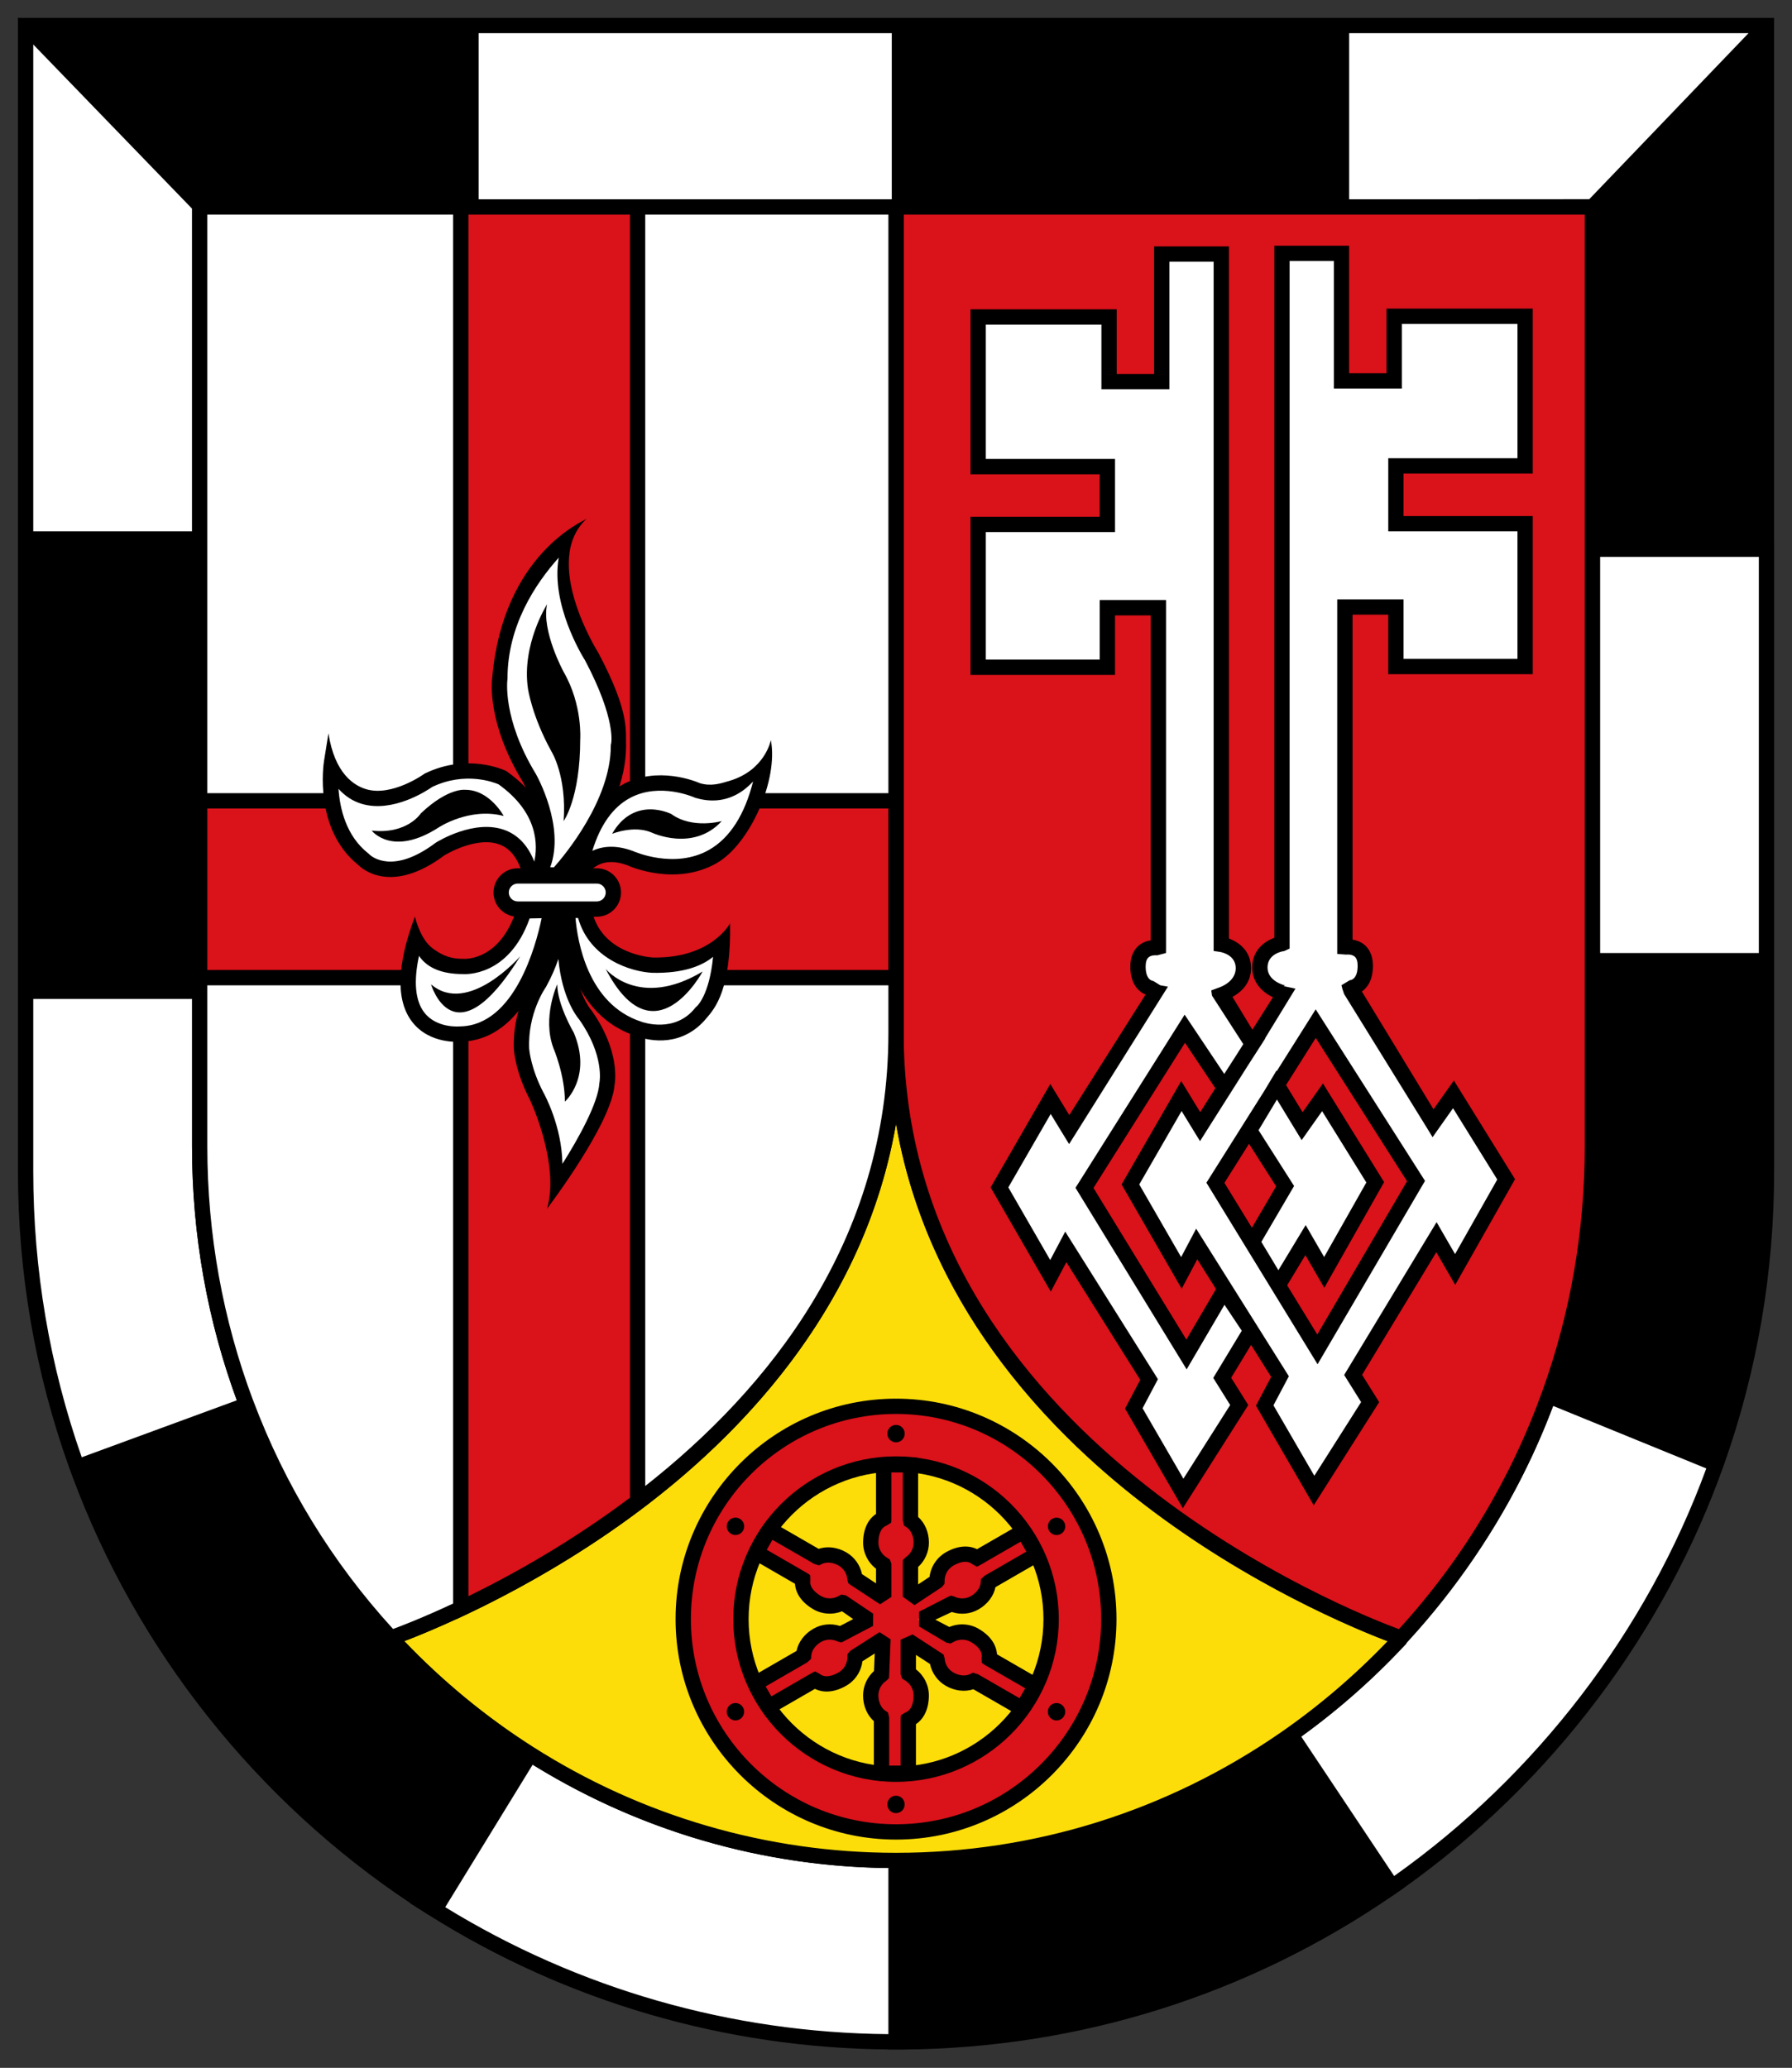 <svg height="576.96" width="500" xmlns="http://www.w3.org/2000/svg" xmlns:xlink="http://www.w3.org/1999/xlink"><rect width="100%" height="100%" fill="#333333" stroke="none"/><clipPath id="a"><path d="m44.041 725.701h50.314v72.851h-50.314z"/></clipPath><path d="m0 0h12.762v.133 4.969.097h-12.762l.097-.027v-5.066z" transform="matrix(9.739 0 0 -9.739 250 57.847)"/><path d="m0 0h7.188l4.987 5.199h-12.175z" fill="#fff" transform="matrix(9.739 0 0 -9.739 374.291 57.847)"/><path d="m0 0h-4.969.003v14.649l.081-.023 4.886-5.052.021-.062v-9.512z" fill="#fff" transform="matrix(9.739 0 0 -9.739 55.498 150.482)"/><path d="m0 0h-5.066.003v12.957h-.003 4.969.021l0-12.957z" transform="matrix(9.739 0 0 -9.739 56.447 276.672)"/><path d="m0 0h-.076 4.969.094v15.003l-4.987-5.199z" transform="matrix(9.739 0 0 -9.739 444.293 153.329)"/><path d="m0 0v-11.788h.003-5.066.076v11.788h-.076 4.968z" fill="#fff" transform="matrix(9.739 0 0 -9.739 492.864 153.329)"/><g clip-path="url(#a)" transform="matrix(9.739 0 0 -9.739 -423.91 7782.002)"><path d="m0 0v-5.33c0-2.478-.43-4.854-1.218-7.052l-.027-.088 4.774-1.949.045.082c.915 2.595 1.413 5.388 1.413 8.297v6.04h.003-5.066z" transform="translate(89.148 771.533)"/><path d="m0 0c-1.753-4.971-5.038-9.22-9.288-12.18l-.11.115-2.728 4.092-.244.024c3.444 2.384 6.122 5.842 7.578 9.904l-.027-.088 4.774-1.948z" fill="#fff" transform="translate(92.722 757.196)"/><path d="m0 0c-4.037-2.812-8.944-4.461-14.237-4.461v5.199c4.132 0 7.971 1.288 11.155 3.493l.244-.024 2.728-4.091z" transform="translate(83.435 745.016)"/><path d="m0 0c-4.904 0-9.477 1.415-13.333 3.86l.181.034 2.63 4.287-.003.092c3.055-1.948 6.662-3.074 10.525-3.074z" fill="#fff" transform="translate(69.198 740.555)"/><path d="m0 0 4.774 1.754.079.09c-.855 2.279-1.324 4.755-1.324 7.342v4.453h.076-5.066.002v-5.163c0-2.962.517-5.804 1.464-8.439z" fill="#fff" transform="translate(45.719 757.017)"/><path d="m0 0c-4.645 2.945-8.25 7.383-10.14 12.639l-.006-.037 4.774 1.754.079.09c1.569-4.179 4.439-7.697 8.101-10.033l.003-.092-2.63-4.287z" transform="translate(55.865 744.415)"/><path d="m0 0v-4.969l-.097-.133h12.275l.097.106v5.066l-.097.027h-12.178z" fill="#fff" transform="translate(57.02 798.227)"/><path d="m0 0 .024 5.188h-12.697l.018-.085 4.99-5.135z" transform="translate(56.996 793.137)"/><path d="m0 0h-12.175-.219-.22-12.513-.03-11.958-.22-.219-12.478-.25l-.032.009v-.29-14.649-12.957-5.164c0-2.904.491-5.75 1.459-8.46l.107-.29c1.842-4.962 5.261-9.273 9.681-12.214l-.009-.002.469-.297.073-.046h.002c3.94-2.478 8.482-3.803 13.156-3.844v-.004h.219.219v.002c5.028.043 9.855 1.559 13.987 4.392l.002-.001.154.107.21.146-.002.002c4.198 2.99 7.444 7.283 9.154 12.121l.001.001.006.017c.946 2.683 1.426 5.499 1.426 8.37v6.04 11.569.22.219zm-4.987-15.442h4.549v-11.35h-4.549zm-1.644-23.877c-1.417-3.952-4.079-7.431-7.496-9.798-3.263-2.259-7.077-3.453-11.03-3.453-3.69 0-7.289 1.051-10.407 3.039-3.635 2.319-6.481 5.844-8.013 9.926-.87 2.316-1.311 4.76-1.311 7.265v4.453l-.143-.144v.287l.143-.143v12.738.219.219 9.053l7.03.03-.006-.009h.432 11.775.5.096 12.447.22.219 6.749v-9.585-11.789-5.329c0-2.4-.405-4.748-1.205-6.979m-28.935-10.724c3.072-1.901 6.584-2.922 10.19-2.962v-4.76c-4.502.039-8.878 1.294-12.696 3.638zm10.628-2.961c3.937.043 7.731 1.243 10.992 3.481l.063-.006 2.637-3.956c-4.048-2.762-8.772-4.239-13.692-4.282zm-24.937 37.855h4.549v-12.519h-4.549zm37.261 9.95h-12.227v4.761h12.227zm12.176-9.804h-4.549v9.497l4.549 4.742v-14.239zm-.295 14.565-4.567-4.761h-6.875v4.761zm-24.546-4.761h-11.837v4.761h11.837zm-12.276 4.761-.022-4.751-7.355-.03-4.646 4.781h12.023zm-12.32-.325 4.549-4.703v-9.245h-4.549v13.948zm0-27.344h4.549v-4.233c0-2.503.432-4.946 1.283-7.266l-4.443-1.632c-.921 2.625-1.389 5.378-1.389 8.187zm1.538-13.543 4.451 1.635c1.568-4.01 4.377-7.474 7.949-9.794l-2.508-4.087c-4.527 2.892-8.03 7.23-9.892 12.246m37.451-11.584-2.663 3.995c3.247 2.348 5.792 5.688 7.216 9.473l4.39-1.792c-1.71-4.662-4.873-8.792-8.943-11.676m10.448 20.183c0-2.775-.457-5.497-1.357-8.094l-4.385 1.79c.79 2.239 1.193 4.601 1.193 7.015v5.11h4.549v-5.821z" transform="translate(94.355 798.544)"/><path d="m0 0s14.431 4.914 14.431 17.314c0-12.4 14.418-17.314 14.418-17.314l-.008-.084c-.983-1.052-2.074-1.997-3.256-2.815-3.184-2.205-7.022-3.493-11.154-3.493-3.863 0-7.47 1.126-10.525 3.074-2.515 1.577-3.906 3.318-3.906 3.318" fill="#fcdd09" transform="translate(54.767 752.146)"/><path d="m0 0c3.367 0 6.097 2.73 6.097 6.097 0 3.367-2.73 6.096-6.097 6.096s-6.097-2.729-6.097-6.096c0-3.367 2.73-6.097 6.097-6.097" fill="#da121a" transform="translate(69.198 746.573)"/><path d="m0 0c-3.483 0-6.316-2.833-6.316-6.316 0-3.482 2.833-6.316 6.316-6.316s6.316 2.834 6.316 6.316c0 3.483-2.833 6.316-6.316 6.316m0-12.193c-3.241 0-5.877 2.636-5.877 5.877 0 3.241 2.636 5.878 5.877 5.878s5.877-2.637 5.877-5.878c0-3.241-2.636-5.877-5.877-5.877" transform="translate(69.198 758.985)"/><path d="m0 0c-.143.049-14.27 5.009-14.27 17.106h-.438c0-11.701-13.229-16.725-14.224-17.085l-.011.003-.385-.155c1.534-1.672 2.721-2.638 4.196-3.579 3.188-2.033 6.869-3.108 10.643-3.108 4.015 0 7.889 1.206 11.21 3.486l.181.125c1.147.806 2.217 1.735 3.18 2.766l.051.055.007.074.008.084.016.172zm-3.46-2.927c-3.262-2.259-7.076-3.453-11.029-3.453-3.691 0-7.289 1.051-10.407 3.04-1.338.853-2.573 1.871-3.678 3.026.917.349 3.978 1.61 7.003 3.94 2.869 2.209 6.209 5.796 7.082 10.898.871-5.102 4.209-8.689 7.075-10.898 3.033-2.338 6.102-3.6 7.007-3.943-.93-.971-1.955-1.849-3.053-2.61" transform="translate(83.687 752.354)"/><path d="m0 0c2.454 0 4.443 1.989 4.443 4.443 0 2.454-1.989 4.444-4.443 4.444s-4.443-1.99-4.443-4.444c0-2.454 1.989-4.443 4.443-4.443" fill="#fcdd09" transform="translate(69.198 748.226)"/><path d="m0 0c2.571 0 4.663 2.092 4.663 4.662 0 2.571-2.092 4.663-4.663 4.663s-4.663-2.092-4.663-4.663c0-2.57 2.092-4.662 4.663-4.662m-4.224 4.662c0 2.33 1.895 4.225 4.224 4.225s4.224-1.895 4.224-4.225c0-2.329-1.895-4.224-4.224-4.224s-4.224 1.895-4.224 4.224" transform="translate(69.198 748.007)"/><path d="m0 0c.057 0 .103.046.103.103s-.046.104-.103.104-.103-.047-.103-.104.046-.103.103-.103" transform="translate(69.198 757.88)"/><path d="m0 0c.057 0 .103.046.103.103s-.046.104-.103.104-.103-.047-.103-.104.046-.103.103-.103z" fill="none" stroke="#000" stroke-width=".292" transform="translate(69.198 757.88)"/><path d="m0 0c.029.049.012.113-.038.141-.049.029-.112.012-.141-.038-.029-.049-.012-.112.038-.141.049-.028.112-.011.141.038" transform="translate(64.688 755.276)"/><path d="m0 0c.029.049.012.113-.038.141-.049.029-.112.012-.141-.038-.029-.049-.012-.112.038-.141.049-.028.112-.011.141.038z" fill="none" stroke="#000" stroke-width=".292" transform="translate(64.688 755.276)"/><path d="m0 0c-.029.049-.092.066-.141.038-.05-.029-.067-.092-.038-.141.029-.05.092-.067.141-.038.05.028.067.092.038.141" transform="translate(64.687 750.068)"/><path d="m0 0c-.029.049-.092.066-.141.038-.05-.029-.067-.092-.038-.141.029-.05.092-.067.141-.038.05.028.067.092.038.141z" fill="none" stroke="#000" stroke-width=".292" transform="translate(64.687 750.068)"/><path d="m0 0c-.057 0-.103-.046-.103-.103s.046-.104.103-.104.103.047.103.104-.046.103-.103.103" transform="translate(69.197 747.464)"/><path d="m0 0c-.057 0-.103-.046-.103-.103s.046-.104.103-.104.103.047.103.104-.046.103-.103.103z" fill="none" stroke="#000" stroke-width=".292" transform="translate(69.197 747.464)"/><path d="m0 0c-.029-.049-.012-.113.038-.141.049-.029.112-.012.141.038.029.049.012.112-.038.141-.049.028-.112.011-.141-.038" transform="translate(73.707 750.067)"/><path d="m0 0c-.029-.049-.012-.113.038-.141.049-.029.112-.012.141.038.029.049.012.112-.038.141-.049.028-.112.011-.141-.038z" fill="none" stroke="#000" stroke-width=".292" transform="translate(73.707 750.067)"/><path d="m0 0c.029-.049.092-.066.141-.038.05.029.067.092.038.141-.029.05-.092.067-.141.038-.05-.028-.067-.092-.038-.141" transform="translate(73.708 755.275)"/><path d="m0 0c.029-.049.092-.066.141-.038.05.029.067.092.038.141-.029.05-.092.067-.141.038-.05-.028-.067-.092-.038-.141z" fill="none" stroke="#000" stroke-width=".292" transform="translate(73.708 755.275)"/><path d="m0 0 1.36-.785.035-.011c.209.103.472.075.69-.05.211-.122.337-.334.358-.56l.002-.005.839-.553-.017.029v.915l-.005.013c-.218.124-.366.359-.366.629 0 .299.1.577.359.687l.012.007v1.534h.767v-1.571l.008-.035c.194-.129.301-.371.301-.622 0-.244-.12-.46-.305-.591l-.004-.004v-1.064l-.005.049.755.499.008.01c-.001.252.129.497.362.632.26.149.55.202.775.032l.011-.006 1.329.767.384-.664-1.361-.786-.026-.024c-.015-.233-.171-.447-.388-.572-.211-.122-.458-.125-.664-.031l-.006.001-.963-.449.012-.001.879-.457.014-.003c.217.127.494.137.727.003.26-.15.45-.375.416-.655v-.013l1.329-.767-.384-.665-1.36.786-.034.011c-.21-.104-.473-.076-.69.05-.211.122-.338.334-.359.559l-.001.006-.819.532-.003.033v-.956l.004-.013c.219-.125.366-.36.366-.629 0-.3-.099-.578-.359-.687l-.011-.007v-1.535h-.767v1.571l-.008.035c-.195.13-.302.372-.302.623 0 .244.121.459.306.59l.004.004.041 1.023.026.013-.817-.52-.009-.01c.001-.251-.129-.496-.362-.631-.259-.15-.55-.203-.775-.033l-.011.006-1.329-.767-.384.665 1.361.785.026.024c.015.233.171.447.389.573.211.122.458.125.664.031l.005-.002.818.429-.033-.02-.713.498-.013.003c-.217-.127-.494-.137-.728-.002-.259.15-.45.374-.415.654l-.001.013-1.329.768z" fill="#da121a" transform="translate(65.578 755.24)"/><path d="m0 0c-.019.284-.204.545-.527.731-.257.149-.568.166-.838.052l-.402.209.471.22c.255-.085.536-.059.77.077.255.147.429.379.482.635l1.293.747.149.11-.068.189-.384.665-.13.148-.169-.068-1.219-.703c-.255.125-.574.095-.897-.091-.257-.149-.428-.411-.464-.702l-.327-.217v.5c.195.178.309.432.309.698 0 .295-.114.562-.309.736v1.493.199l-.219.02h-.768l-.219-.041v-.178-1.407c-.236-.158-.37-.449-.37-.822 0-.295.139-.571.37-.748v-.419l-.402.265c-.054.261-.218.49-.451.624-.255.148-.543.182-.792.1l-1.293.747-.169.089-.13-.17-.384-.664-.068-.19.149-.109 1.218-.704c.019-.284.204-.545.526-.731.252-.146.556-.164.822-.058l.319-.223-.377-.197c-.253.082-.531.055-.764-.08-.255-.147-.429-.379-.482-.635l-1.293-.747-.149-.089.068-.21.384-.665.13-.189.169.109 1.219.704c.255-.126.574-.096.896.09.258.148.428.41.464.7l.353.224-.021-.502c-.197-.178-.313-.433-.313-.701 0-.295.114-.562.309-.736v-1.493-.198l.219-.021h.768l.219.021v.198 1.407c.236.159.37.45.37.822 0 .295-.139.572-.37.748v.415l.402-.261c.055-.261.218-.489.451-.624.255-.147.543-.182.792-.1l1.293-.746.189-.048.11.128.384.664.068.19-.149.11zm-.001-.119-.002-.021c.001.008 0 .015.001.023zm-.468 3.07.017-.012c-.006.005-.013.008-.019.012zm-2.893 1.13.019.009c-.007-.003-.013-.008-.02-.011l.001.002zm-2.425-1.941.002.021c-.001-.007 0-.015-.001-.022zm.468-3.07-.017.012c.006-.004.013-.008.019-.012zm2.893-1.13-.019-.008c.007.003.013.007.02.01zm1.879 1.49-.023.007-.035.011-.083.026-.079-.039c-.135-.067-.32-.05-.483.044-.141.081-.235.227-.25.39l-.001.017-.005.017-.021.083c-.002.005-.073.052-.073.052l-.818.532-.343-.152v-.955-.037l.012-.035.027-.078c.005-.013.076-.054.076-.054.158-.089.256-.257.256-.438 0-.146-.03-.403-.226-.486l-.015-.006-.015-.009-.103-.064c-.012-.007-.012-.129-.012-.129v-1.316h-.328v1.352.025l-.006.024-.008.035-.019.085-.073.048c-.126.084-.204.253-.204.441 0 .163.08.317.213.411l.014.01.013.013.062.06c.004.004.007.091.007.091l.042 1.023-.316.206-.812-.519-.027-.017-.021-.024-.054-.062c-.009-.01-.009-.093-.009-.093.001-.181-.095-.35-.252-.44-.126-.073-.363-.176-.533-.048l-.013.01-.015.008-.108.058c-.011.006-.117-.055-.117-.055l-1.139-.658-.164.285 1.17.676.021.012.018.017.027.024.064.06.006.087c.01.151.117.303.279.397.141.081.314.089.463.021l.016-.007.017-.005.083-.023c.006-.002.083.039.083.039l.83.435.003.351-.737.495-.038.026-.046.009-.081.016c-.014.003-.085-.039-.085-.039-.156-.091-.351-.092-.507-.002-.126.073-.334.227-.308.438l.002.017v.017l-.004.122c-.001.013-.106.074-.106.074l-1.139.658.164.284 1.171-.675.021-.013.023-.007.035-.011.083-.026.079.039c.135.067.32.05.483-.043.141-.082.235-.228.25-.391l.001-.017.005-.017.021-.082c.002-.005.072-.052.072-.052l.839-.552.323.212v.915.036l-.012.035-.027.078c-.005.013-.077.054-.077.054-.157.09-.255.258-.255.438 0 .146.03.403.226.486l.015.006.014.009.104.065c.012.006.012.129.012.129v1.315h.328v-1.352-.024l.006-.024.008-.035.019-.086.073-.048c.126-.084.204-.253.204-.441 0-.163-.08-.317-.213-.411l-.014-.01-.013-.012-.066-.065c-.004-.004-.004-.096-.004-.096v-.956l.336-.242.754.499.025.017.02.022.054.063c.009.01.008.093.008.093-.001.181.096.349.253.44.126.073.363.176.533.047l.013-.01.015-.008.108-.058c.011-.006.117.055.117.055l1.139.658.164-.285-1.17-.676-.022-.012-.018-.017-.026-.024-.064-.06-.006-.087c-.01-.151-.117-.303-.279-.397-.141-.081-.314-.089-.463-.021l-.016.007-.017.005-.078.022c-.005.001-.079-.033-.079-.033l-.835-.429v-.421l.783-.463v-.002l.031-.006.081-.016c.014-.003.085.039.085.039.156.092.351.092.507.002.126-.073.334-.227.308-.438l-.002-.017v-.017l.004-.122c.001-.013.106-.074.106-.074l1.139-.657-.164-.285-1.171.676-.021.012z" transform="translate(72.091 751.661)"/><path d="m0 0v-23.645c0-12.4 14.419-17.314 14.419-17.314l.037-.035c1.86 2.004 3.327 4.394 4.276 7.04l-.027-.088.027.088c.788 2.199 1.218 4.574 1.218 7.053v5.329h-.076.076v21.593h-7.188v.133-.133l-12.762 0.0.097.105-.097-.105z" fill="#da121a" transform="translate(69.198 793.105)"/><path d="m0 0-12.982-.03v-.408-23.447c0-6.494 3.967-10.915 7.295-13.48 3.378-2.604 6.801-3.873 7.227-4.025l.005-.004.289.032c1.896 2.043 3.36 4.39 4.314 7.018l.005-.001.026.088c.814 2.268 1.228 4.666 1.228 7.116v5.11.219.22 11.349.22.219 9.585.223zm6.969-27.141c0-2.4-.406-4.748-1.206-6.979-.914-2.55-2.3-4.851-4.118-6.842-1.153.422-14.188 5.455-14.188 17.077v23.447h12.324.219.219 6.75v-9.585-11.789z" transform="translate(81.96 793.345)"/><path d="m0 0s.438 0 .438.633c0 .633-.584.536-.584.536v9.742h1.461v-1.705h3.702v4.092h-3.702v1.656h3.702v4.287h-3.751v-1.851h-1.51v3.653h-1.704v-19.777s-.634-.097-.634-.681c0-.585.682-.731.682-.731l.09.096-2.484-3.926-.536.877-1.461-2.533 1.461-2.533.439.828 2.387-3.8-.439-.828 1.413-2.435 1.607 2.533-.487.779 2.387 3.946.536-.926 1.461 2.582-1.51 2.436-.584-.829-2.387 3.927z" fill="#fff" transform="translate(82.204 770.754)"/><path d="m0 0s.682.146.682.731c0 .584-.633.682-.633.682v19.777h-1.705v-3.654h-1.51v1.851h-3.751v-4.286h3.702v-1.657h-3.702v-4.091h3.702v1.705h1.461v-9.743s-.584.098-.584-.536c0-.633.438-.633.438-.633l.076-.113-2.484-3.926-.536.877-1.462-2.533 1.462-2.533.438.828 2.387-3.8-.438-.828 1.412-2.435 1.608 2.533-.487.779.822 1.359.013-.027-.779 1.169.017.039-1.096-1.871-2.923 4.773 2.874 4.56 1.128-1.687v-.017l.828 1.287-.046.011-.936 1.539z" fill="#fff" transform="translate(78.468 770.587)"/><path d="m0 0 2.825 4.822-2.874 4.511-2.874-4.559z" fill="#da121a" transform="translate(81.271 760.397)"/><path d="m0 0 .935 1.596-1.05 1.647.083.04.731 1.217.023-.034.7-1.152.585.828 1.51-2.435-1.462-2.582-.535.926-.774-1.279.001-.02-.73 1.218z" fill="#fff" transform="translate(79.411 763.477)"/><path d="m0 0h-3.751-.219v-.219-1.632h-1.072v3.434.219h-.219-1.705-.219v-.219-19.609c-.284-.102-.633-.356-.633-.85 0-.45.312-.719.593-.853l-.588-.929-.571.939c.263.143.532.405.532.823 0 .493-.35.747-.634.849v19.609.22h-.219-1.705-.219v-.22-3.434h-1.072v1.632.219h-.219-3.751-.219v-.219-4.287-.219h.219 3.483v-1.218h-3.483-.219v-.219-4.091-.22h.219 3.703.219v.22 1.485h1.023v-9.31c-.109-.017-.234-.057-.344-.151-.11-.093-.241-.272-.241-.598 0-.489.226-.716.437-.804l-2.185-3.453-.352.576-.192.315-.185-.32-1.461-2.533-.063-.109.063-.11 1.461-2.533.198-.343.186.35.261.493 2.117-3.371-.379-.716-.057-.108.061-.105 1.413-2.436.181-.312.194.305 1.607 2.533.074.117-.073.117-.416.665.57.941.576-.917-.379-.716-.057-.108.061-.105 1.413-2.436.181-.312.194.305 1.607 2.533.074.117-.073.117-.416.665 2.126 3.513.35-.605.192-.331.188.333 1.462 2.582.064.113-.069.11-1.51 2.436-.174.281-.191-.27-.392-.555-2.052 3.374c.168.119.316.343.316.738 0 .326-.131.505-.24.598-.111.093-.236.134-.344.151v9.31h1.023v-1.486-.219h.219 3.702.219v.219 4.092.219h-.219-3.483v1.218h3.483.219v.219 4.287l0 .219zm-8.865-30.519-.07-.115.071-.114.414-.663-1.34-2.111-1.17 2.018.381.721.059.111-.067.108-2.387 3.799-.202.322-.177-.336-.253-.478-1.2 2.081 1.214 2.103.343-.562.184-.3.188.298 2.644 4.212-.22.039-.2.124c-.032.002-.219.033-.219.414 0 .126.028.214.084.263.075.065.204.063.247.057l.251.066c.002 0 .002.15.002.15v9.742.22h-.219-1.461-.22v-.22-1.485h-3.263v3.653h3.483.219v.219 1.656.22h-.219-3.483v3.848h3.312v-1.632-.219h.219 1.51.219v.219 3.434h1.267v-19.557-.189l.186-.028c.044-.008.447-.086.447-.465 0-.398-.463-.549-.463-.549l-.238-.088.022-.151.896-1.388-.243-.383-.303-.471-.947 1.417-.188.281-.18-.286-2.874-4.559-.073-.115.071-.116 2.923-4.774.191-.312.185.316.899 1.534.495-.743-.747-1.236zm-.84.982-2.661 4.345 2.622 4.159.87-1.302-.434-.686-.352.576-.192.315-.185-.32-1.461-2.533-.063-.109.063-.11 1.461-2.533.198-.343.186.35.261.493.536-.854zm9.486 25.25h-3.483-.219v-.219-1.656-.219h.219 3.483v-3.654h-3.264v1.486.219h-.219-1.461-.22v-.219-9.742-.197l.256-.019c.041.006.169.008.245-.058.056-.048.084-.136.084-.262 0-.381-.188-.412-.225-.414l-.239-.143.028-.11.049-.144 2.36-3.815.174-.285.192.273.394.557 1.267-2.043-1.209-2.136-.344.594-.185.321-.192-.317-2.387-3.946-.069-.115.071-.114.414-.663-1.34-2.111-1.171 2.018.382.721.059.112-.067.107-.833 1.326-.189.301-1.365 2.172-.202.322-.177-.336-.253-.478-1.2 2.081 1.213 2.103.344-.562.184-.3.188.298 1.179 1.862.338.525.167.261-.007.002.869 1.421-.344.073.053.017c-.02.004-.509.119-.509.516 0 .38.403.458.449.466l.029.005c.001 0 .028.012.028.012l.127.059v.14 19.558h1.267v-3.434-.219h.219 1.51.219v.219 1.632h3.313v-3.849z" transform="translate(87.221 790.214)"/><path d="m0 0-.184-.293-.93-1.475-.009.014-.177-.295-.165-.276-.57-.903-.135-.215-.888-1.409-.073-.115.071-.116 2.923-4.774.191-.312.185.316 2.825 4.822.068.116-.072.113-2.874 4.51zm-1.557-6.662.87 1.485.068.116-.072.113-.946 1.485.527.879c.205-.337.534-.878.534-.878l.174-.285.192.273.394.557 1.267-2.044-1.209-2.135-.344.594-.185.321-.192-.317-.59-.976zm-.353 2.81.777-1.219-.694-1.186-.788 1.286zm1.956-5.464-.864 1.41.523.864.35-.605.192-.331.188.333 1.462 2.582.064.113-.069.11-1.51 2.436-.174.281-.191-.27-.392-.555-.474.779.851 1.35 2.616-4.106-2.572-4.391z" transform="translate(81.221 770.139)"/><path d="m0 0v-23.645c0-12.4-14.431-17.314-14.431-17.314l-.074.018c-1.769 1.919-3.179 4.189-4.121 6.698l-.079-.091.079.091c-.855 2.278-1.324 4.754-1.324 7.342v4.453h.076-.076v12.957h-.022.022v9.512l.083-.021-.083.021h7.675l.097.133-.097-.133h12.275z" fill="#fff" transform="translate(69.198 793.105)"/><path d="m0 0v17.974h-7.48v5.066h7.48v17.013h5.066v-17.013h7.404v-5.066h-7.404v-14.883l.063-.106c-1.886-1.434-3.76-2.445-5.108-3.08z" fill="#da121a" transform="translate(56.728 753.072)"/><path d="m0 0h-7.185-.219-4.871-.021l-.059.043-.031-.043h-.084-.219-7.234l-.246.062v-.281-9.512l.197.198v-.396l-.197.198v-7.282-.22-5.066-.17-.049-.17-.22-4.233c0-2.558.45-5.054 1.338-7.419l.015.083.124-.109-.139.026c.946-2.52 2.347-4.797 4.164-6.769l.045-.049.065-.016.075-.018.062-.015.06.021c.016.005.699.241 1.756.728l.001-.004.248.116c.922.435 2.186 1.092 3.549 1.98.023.016.047.031.071.047.077.05.154.102.232.154.041.027.082.055.124.083.066.045.133.091.2.137.052.036.104.072.156.109.06.042.121.085.181.128.059.042.117.084.176.126.056.041.112.082.169.124l.189.141c.033.025.067.049.1.075l.156.119v.001c3.324 2.568 7.271 6.981 7.271 13.457v1.367.219 5.066.22 16.773.021l-0.0.219zm-.219-17.013h-6.966v16.575h6.966v-16.575zm-11.945 16.575h4.541v-16.795-.219h.219 7.185v-4.627h-7.185-.219v-.22-14.883-.016c-1.689-1.269-3.357-2.2-4.628-2.821v17.72.22h-.219-7.261v4.627h7.261.219v.219 16.795zm-7.567-9.293v.219 9.074h7.023.019v-16.575h-7.042v7.063zm5.321-31.227c-1.747 1.913-3.096 4.116-4.01 6.552h-.001c-.869 2.316-1.31 4.76-1.31 7.265v4.453.17h7.042v-17.711c-.872-.408-1.498-.648-1.721-.729m7.225 4.096v14.344h6.966v-1.367c0-5.98-3.455-10.216-6.966-12.977" transform="translate(69.198 793.345)"/><path d="m0 0s.731 1.534-1.023 2.777c0 0-.986.474-2.119-.074 0 0-2.009-1.461-2.776.512 0 0-.293-1.827.913-2.777 0 0 .731-.803 2.192.293 0 0 2.082 1.315 2.594-.731z" fill="#fff" transform="translate(58.944 773.998)"/><path d="m0 0c.262 0 .475.213.475.475 0 .262-.213.475-.475.475h-2.265c-.262 0-.475-.213-.475-.475 0-.262.213-.475.475-.475z" fill="#fff" transform="translate(60.625 773.012)"/><path d="m0 0s.365.877 1.461.475c0 0 3.161-1.37 3.891 2.776 0 0-.493-.931-1.954-.84 0 0-2.777 1.279-3.398-2.411" fill="#fff" transform="translate(60.113 773.998)"/><path d="m0 0s-.402.749-1.096.749c0 0-.493.073-1.279-.676 0 0-.383-.603-1.406-.493 0 0 .584-.767 1.918.091 0 0 .877.585 1.863.329" transform="translate(57.958 775.679)"/><g fill="#fff"><path d="m0 0s1.754 1.838 1.754 3.701c0 0 .219.694-.768 2.557 0 0-1.37 2.064-.602 3.526 0 0-2.028-1.407-2.028-4.147 0 0-.183-1.169.84-2.85 0 0 .95-1.68.256-2.776z" transform="translate(59.492 773.987)"/><path d="m0 0s-.511-3.507-2.594-3.544c0 0-2.192-.255-1.297 2.795 0 0 .183-.731 1.37-.858 0 0 1.224-.11 1.754 1.591z" transform="translate(59.31 772.975)"/><path d="m0 0s.292-.744-.438-2.078c0 0-.567-.785-.512-1.899 0 0 .037-.585.439-1.352 0 0 .913-1.242.511-2.63 0 0 1.425 1.936 1.498 2.995 0 0 .183.841-.621 1.973 0 0-.804.877-.512 2.996z" transform="translate(59.419 772.97)"/><path d="m0 0s0-2.74 2.046-3.398c0 0 1.096-.407 1.787.469 0 0 .588.463.588 1.979 0 0-.548-.676-1.973-.621 0 0-1.681.073-1.973 1.571z" transform="translate(59.784 772.975)"/></g><path d="m0 0-.767-.016-.158-.003-.047-.151c-.467-1.498-1.483-1.441-1.526-1.438l-.015.001c-.002 0-.016-.001-.016-.001-.42.001-.663.158-.867.31-.344.257-.496.896-.495.9-.523-1.392-.55-2.407-.078-3.017.504-.652 1.366-.57 1.403-.566l-.02-.001c2.243.039 2.785 3.58 2.807 3.731l.038.256zm-.212-.187v-.001zm-2.381-3.357h-.01l-.009-.001c-.006 0-.66-.059-1.012.401-.26.339-.308.892-.149 1.623.007-.011.013-.022.021-.033.235-.323.646-.488 1.22-.491.088-.007 1.336-.075 1.928 1.594l.344.007c-.162-.779-.772-3.072-2.333-3.1" transform="translate(59.305 773.194)"/><path d="m0 0c-.003-.033-.559-1.018-2.206-.986-.056.002-1.507.087-1.762 1.393l-.035.178h-.18-.475-.219v-.22c0-.118.025-2.907 2.198-3.606.417-.155 1.327-.303 2.005.517.254.295.709.836.674 2.724m-.957-2.389-.019-.016c-.005-.004-.021-.023-.021-.023-.581-.737-1.501-.413-1.539-.399-1.552.499-1.838 2.337-1.891 2.973h.074c.333-1.176 1.522-1.544 2.133-1.571.889-.017 1.418.2 1.734.458-.107-1.113-.466-1.419-.471-1.422" transform="translate(64.442 772.61)"/><path d="m0 0s-1.498-1.717-2.557-.804c0 0 .657-2.265 2.557.804" transform="translate(58.433 771.66)"/><path d="m0 0s.95-1.169 2.777-.073c0 0-1.389-2.594-2.777.073" transform="translate(60.88 771.295)"/><path d="m0 0-.008.011-.009.01c-.006.007-.728.846-.456 2.818l.035.252-.255-.003-.365-.005-.318-.004.116-.293c.003-.009.233-.685-.422-1.886-.08-.116-.597-.914-.542-2.024.001-.029.044-.643.463-1.443.01-.019.857-1.833.486-3.113.064.088 1.843 2.433 1.934 3.547.021.115.15.993-.659 2.133m.228-2.055-.003-.014c0-.001-.001-.016-.001-.016-.04-.573-.591-1.568-1.059-2.309-.017 1.087-.514 1.989-.541 2.037-.363.692-.409 1.232-.411 1.256-.049 1.018.466 1.752.471 1.76l.008.01c0 .001.006.012.006.012.16.292.272.557.351.796.102-1.107.519-1.645.598-1.737.724-1.025.582-1.787.581-1.795" transform="translate(60.475 770.106)"/><path d="m0 0s-.438-.95-.11-1.827c0 0 .329-.767.329-1.534 0 0 .79.699.256 1.973 0 0-.475.803-.475 1.388" transform="translate(59.492 770.856)"/><path d="m0 0c.383 0 .694.311.694.694 0 .383-.311.694-.694.694h-2.265c-.383 0-.694-.311-.694-.694 0-.383.311-.694.694-.694zm-2.265.438c-.141 0-.256.115-.256.256 0 .141.115.256.256.256h2.265c.141 0 .256-.115.256-.256 0-.141-.115-.256-.256-.256z" transform="translate(60.625 772.792)"/><path d="m0 0c-.003-.008-.164-.859-1.18-1.166-.279-.085-.534-.161-.848-.07-.154.067-1.217.493-2.203-.028-.767-.406-1.267-1.265-1.483-2.554l.418-.121-.001-.001c.031.069.321.669 1.181.356.131-.059 1.412-.601 2.568.062.942.541 1.767 2.371 1.548 3.522m-1.763-3.14c-.995-.573-2.17-.046-2.182-.04l-.008.003-.009.003c-.487.179-.869.135-1.153.001.229.746.592 1.257 1.086 1.519.849.452 1.827.016 1.837.012l.014-.007.014-.004c.43-.129.832-.095 1.194.102.178.097.331.225.461.366-.244-.958-.663-1.614-1.254-1.955" transform="translate(65.612 777.852)"/><path d="m0 0s.621.256 1.133.037c0 0 1.187-.567 2.009.328 0 0-.84-.237-1.443.201 0 0-1.06.548-1.699-.566" transform="translate(61.063 775.167)"/><path d="m0 0s.475.658.475 2.338c0 0 .073.987-.475 1.936 0 0-.639 1.169-.475 1.937 0 0-.731-1.151-.548-2.412 0 0 .11-.785.676-1.808 0 0 .438-.694.347-1.991" transform="translate(59.675 775.532)"/><path d="m0 0-.004.008-.005.007c-.015.024-1.64 2.617-.331 3.828-.105-.074-2.393-1.023-2.703-4.549-.019-.143-.135-1.326.872-2.981.005-.01.873-1.575.258-2.545l-.208-.329.388-.008.548-.011.097-.002.066.07c.074.077 1.797 1.905 1.814 3.824-.018.448.123.959-.792 2.688m.363-2.599-.007-.027c-.002-.006-.002-.034-.002-.034 0-1.557-1.323-3.135-1.629-3.48l-.106.002c.429 1.16-.374 2.606-.412 2.673-.966 1.586-.816 2.697-.814 2.709l.002.015v.017c0 1.501.794 2.704 1.468 3.455-.233-1.33.663-2.8.753-2.942.905-1.713.748-2.382.747-2.388" transform="translate(60.672 780.348)"/><path d="m0 0-.015.011-.017.008c-.044.021-1.095.514-2.309-.074l-.018-.008-.016-.012c-.008-.006-.914-.652-1.653-.434-.345.102-.903.44-1.083 1.601l-.128-.798c-.012-.079-.295-1.951.98-2.971.112-.113.949-.86 2.463.269.046.028.948.574 1.607.308.314-.126.534-.432.653-.909l.042-.166h.171.219.139l.059.125c.008.017.788 1.717-1.094 3.05m-.026-1.692c-.882.353-1.962-.319-2.008-.347l-.007-.005-.007-.005c-1.212-.909-1.82-.396-1.893-.326l-.008.011-.024.019c-.631.497-.811 1.277-.85 1.847.188-.209.412-.356.672-.432.888-.261 1.859.378 2.014.487.947.451 1.768.131 1.899.074 1.147-.821 1.125-1.756 1.024-2.214-.172.442-.444.743-.812.891" transform="translate(58.048 776.954)"/></g></svg>